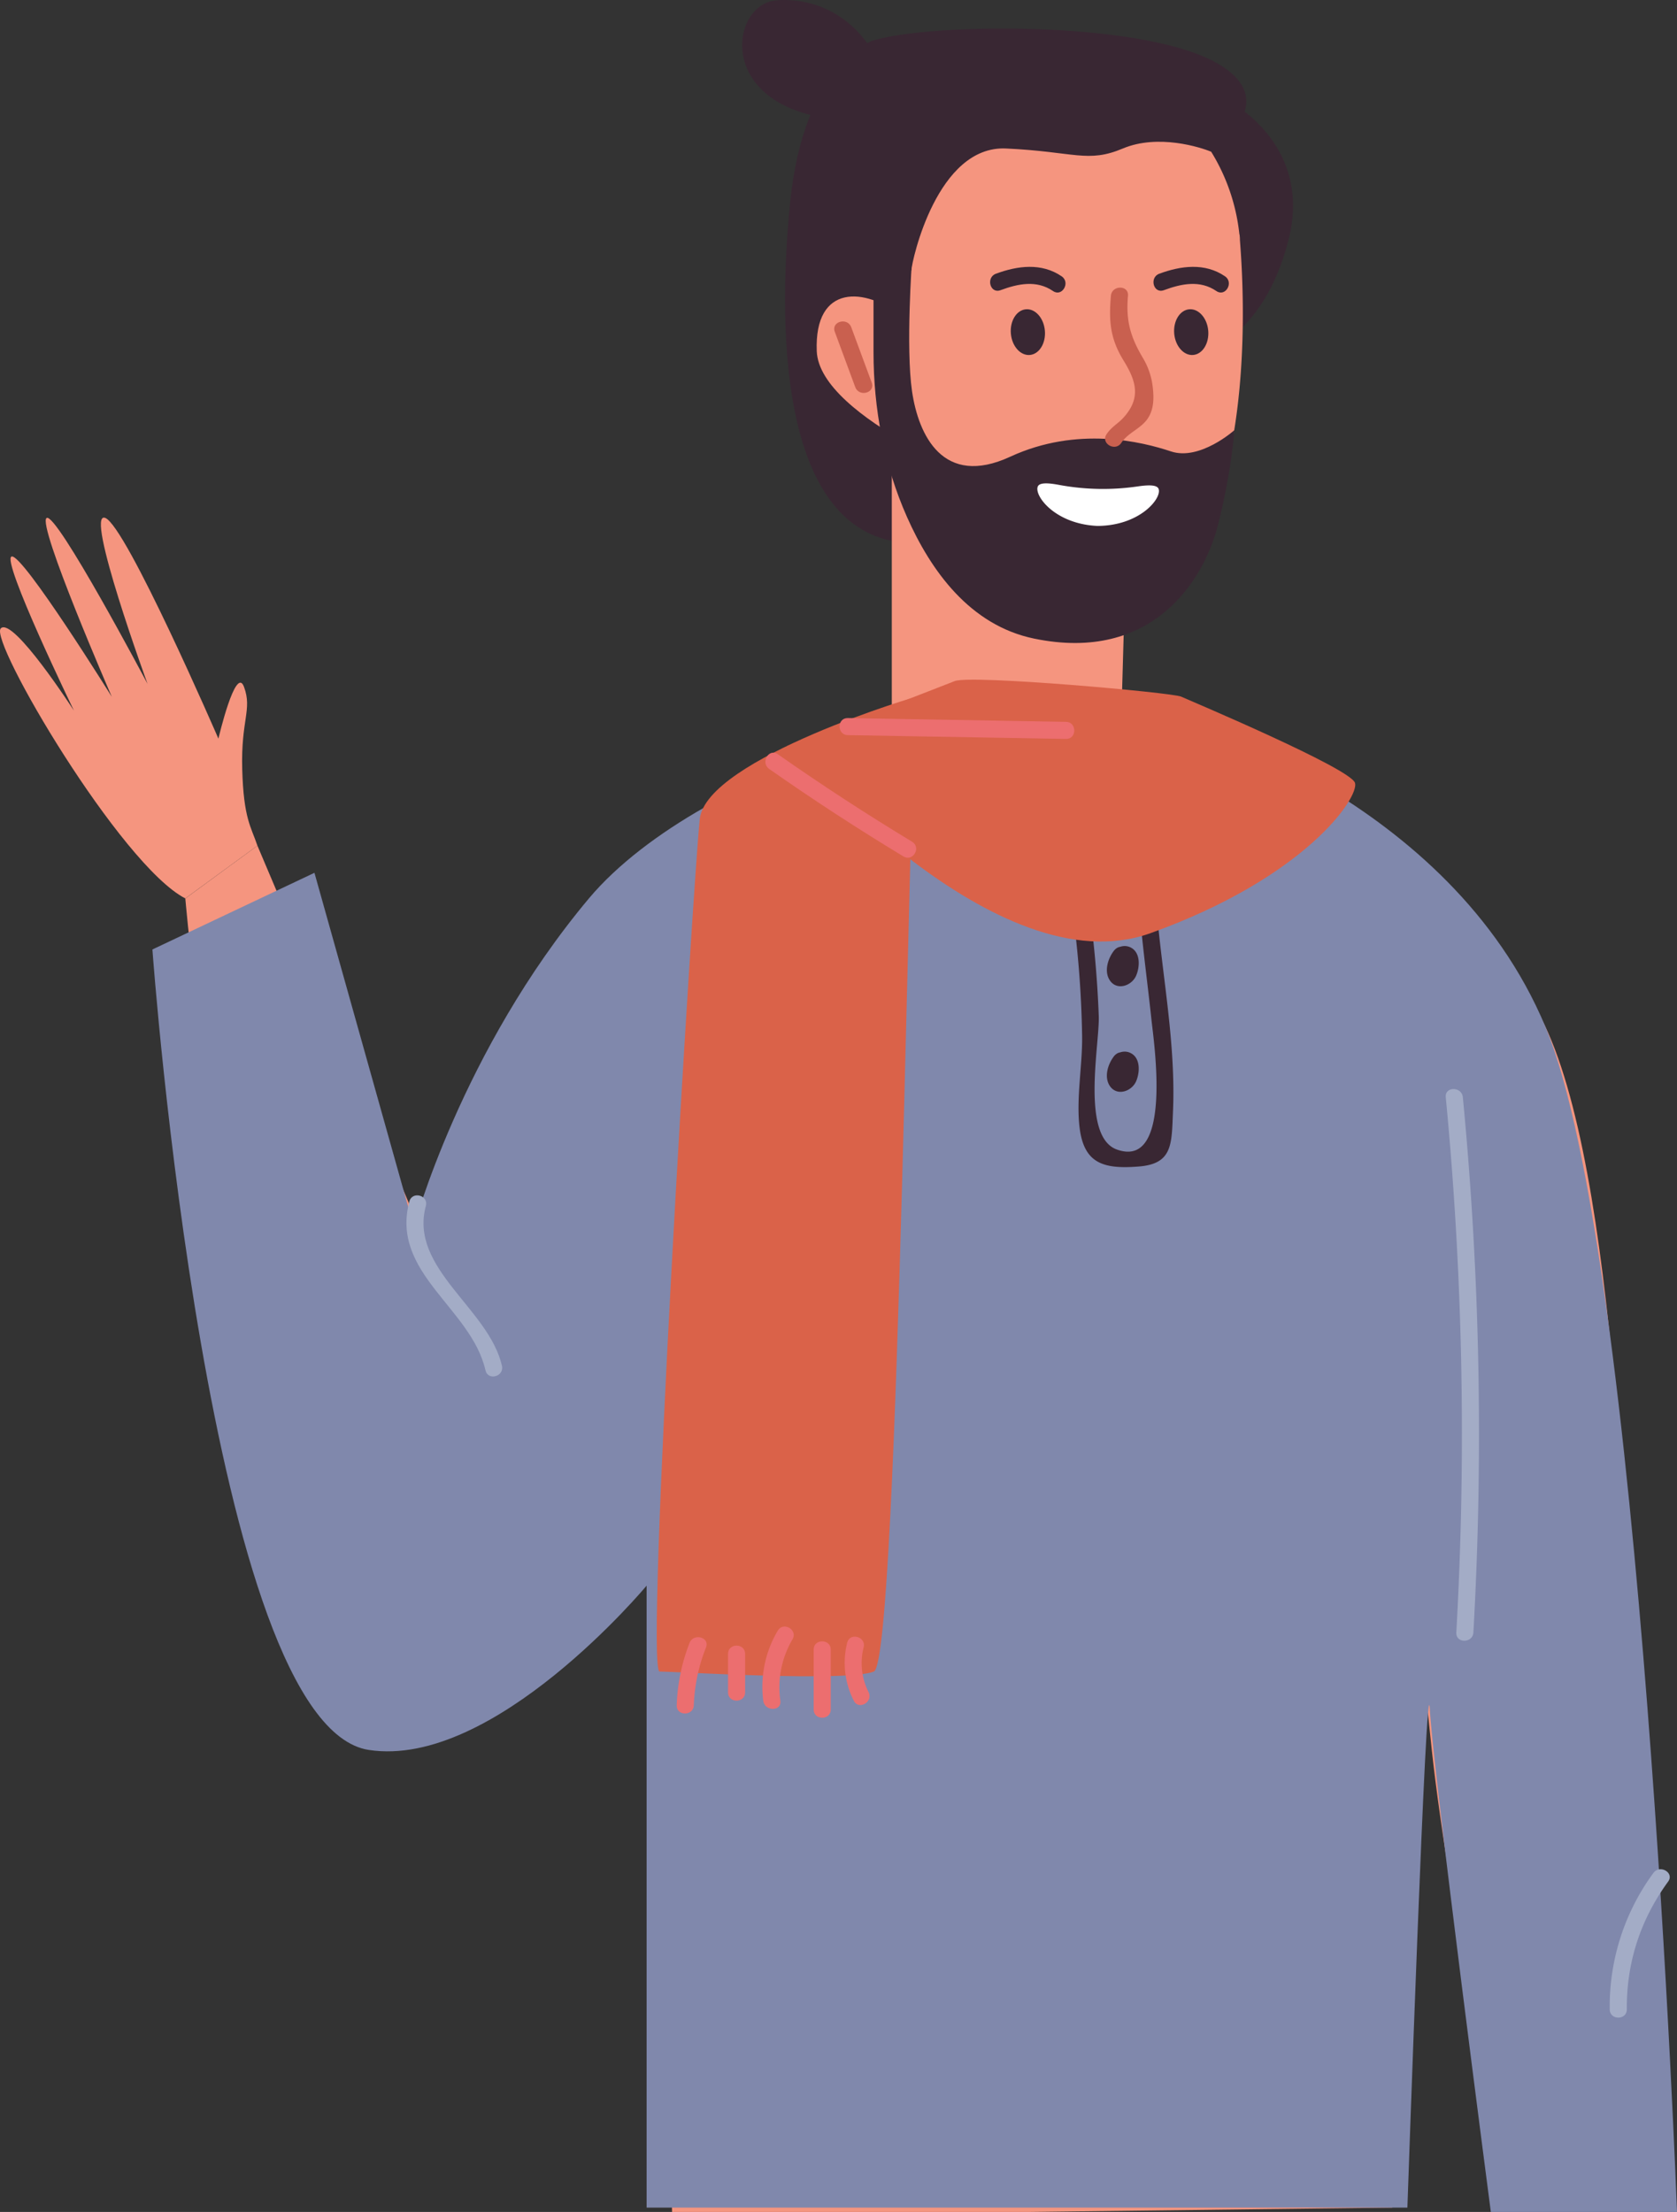 <svg xmlns="http://www.w3.org/2000/svg" width="1080" height="1424.29" viewBox="-0.005 -0.002 1080.005 1424.292" style=""><rect x="-0.005" y="-0.002" width="1080.005" height="1424.292" fill="#333333" stroke="none"/><g><title>cancer12_311382372</title><g data-name="Layer 2"><g data-name="Capa 2"><path d="M784.45 61.16s62 26.87 45.44 93S769.61 230 769.61 230L723.09 95.57z" fill="#392733" fill-rule="evenodd"></path><path d="M798.44 152.85c-.08-1.13-.13-1.8-.13-1.8h-.12A126.44 126.44 0 0 0 546.3 173h-.12s.07.66.18 1.79v.49c0 .16.1.6.13.9 2 19.52 21 241.06 147 230.06s106.38-232.47 105-252v-.9c0-.3-.04-.34-.05-.49z" fill="#f5957f" fill-rule="evenodd"></path><path d="M562.55 26s-44.78 14.47-53.74 104.73-3.45 209.46 71 218.42S598.38 303 598.38 303l-33.07-112.53 9-122.42z" fill="#392733" fill-rule="evenodd"></path><path d="M580.22 203.27c-22.74-18-55.85-20.9-54.23 22.76S642.35 313 642.35 313z" fill="#f5957f" fill-rule="evenodd"></path><path fill="#f5957f" fill-rule="evenodd" d="M721.88 471.4H574.32V279.72l152.46 18.6-4.9 173.08z"></path><path d="M915.31 609.78c-1.61-94.54-157-146.18-157-146.18l-126.17-46.22-17.21 46.22S418.16 540 416.55 634.59s11.42 632.62 16.26 789.7h229l234.8-2.82c4.82-157.08 20.31-717.15 18.7-811.69z" fill="#f5957f" fill-rule="evenodd"></path><path d="M628.88 449.66s-197.55 56-265.45 182.69C312.71 727 296.75 768.78 281.66 818L165.78 544.53l-46.44 34s35.84 416.27 136.6 461.09c125.4 55.79 273.64-322.17 273.64-322.17z" fill="#f5957f" fill-rule="evenodd"></path><path d="M784.45 474s121.67 40.87 203.12 172.74c53.36 86.39 57.39 353.75 70.38 480 13.78 134 13.78 294.74 13.78 294.74h-99.22s-39.42-192.38-50.44-294.74C904.42 962.86 912.3 941 811.09 703z" fill="#f5957f" fill-rule="evenodd"></path><path d="M537.61 213.62q6.58 17.83 13.18 35.66c2.44 6.58 13.07 3.74 10.61-2.92l-13.19-35.66c-2.43-6.58-13.07-3.73-10.6 2.92z" fill="#c9604f"></path><path d="M778.11 212.9c.7 8.12-3.63 15.13-9.68 15.66s-11.53-5.63-12.23-13.75 3.62-15.13 9.67-15.66 11.53 5.63 12.24 13.75z" fill="#392733" fill-rule="evenodd"></path><path d="M749.5 186.86c11.32-4.19 23.25-6.71 33.87.55 5.85 4 11.36-5.52 5.55-9.49-12.95-8.86-28.37-6.84-42.35-1.67-6.57 2.44-3.73 13.07 2.93 10.61z" fill="#392733"></path><path d="M672.91 212.9c.7 8.12-3.63 15.13-9.68 15.66s-11.53-5.63-12.23-13.75 3.63-15.13 9.68-15.66 11.52 5.63 12.23 13.75z" fill="#392733" fill-rule="evenodd"></path><path d="M644.3 186.86c11.32-4.19 23.25-6.71 33.87.55 5.85 4 11.36-5.52 5.55-9.49-13-8.86-28.37-6.84-42.35-1.67-6.58 2.44-3.73 13.07 2.93 10.61z" fill="#392733"></path><path d="M715.59 390.84a101 101 0 0 1-81.21-21.53c-5.45-4.42-13.28 3.31-7.78 7.78C653 398.52 685 407 718.52 401.44c7-1.16 4-11.76-2.93-10.6z" fill="#c9604f"></path><path d="M562.55 226.75c0 36.5 6.78 72.87 21.6 106.23 15.27 34.35 40.35 69.61 81.77 78.2 76.46 15.85 109.61-37.9 118.53-73.38s10.49-60.8 10.49-60.8-22.24 19.88-40.84 13.66-60.35-16.56-103.55 3.43-59.06-13.91-63.19-42.1 0-84.68 0-84.68l-24.81 9.86z" fill="#392733" fill-rule="evenodd"></path><path d="M715.43 190.47C714 206.88 715 218.14 723.5 232c8 13 11.65 24 .12 36.81-3.68 4.09-7.85 6-11 10.81-3.92 5.92 5.6 11.43 9.49 5.55 4.46-6.74 12.75-9.14 17.14-15.84 3.83-5.84 3.93-12.86 3.17-19.66a46.53 46.53 0 0 0-6.18-18.84C728 217 725 206.65 726.43 190.47c.61-7.05-10.39-7-11 0z" fill="#c9604f"></path><path d="M746.18 314.89c-.93-2.82-6.61-2.71-13.7-1.66a155.13 155.13 0 0 1-50.42-1c-7-1.32-12.72-1.65-13.76 1.13-2.25 6 11.28 24.08 38.47 25.28 27.23-.13 41.43-17.64 39.41-23.75z" fill="#fff" fill-rule="evenodd"></path><path d="M586.91 174.13c.45-6.86 16.74-80.59 61-78.52s52.48 9.56 75.22 0 50.26-.7 56.83 2.08c0 0 50.74-33.3.38-58.84S599.07 15 562.55 26s0 151.11 0 151.11z" fill="#392733" fill-rule="evenodd"></path><path d="M570.47 51.86C558.07 13.62 528.1-1.89 500.2.18S461.93 59 521.89 74s48.58-22.14 48.58-22.14z" fill="#392733" fill-rule="evenodd"></path><path d="M541.18 483.16s142.43 101 169.06 105.09 48-124.65 48-124.65 175 49.14 237 197.48 84.76 763.21 84.76 763.21H960.11s-37.2-284.14-39.27-323.41-14.47 320.59-14.47 320.59H416.42V1021s-98.33 118.18-178.94 105.78c-102.9-15.83-139.1-512-139.33-515.42L202.5 562l64 228s30.53-113.41 112.75-211.5c36.64-43.69 107.25-80.43 161.93-95.34z" fill="#8088ac" fill-rule="evenodd"></path><path d="M165.78 544.53c-4.1-12.22-8.9-17.34-9.79-49.21s6.52-38.31 1.18-52.95-16.52 33.23-16.52 33.23S81.2 338.35 67.7 333.45 95 440.31 95 440.31 36.3 329.36 30 333.53s42 115.15 42 115.15-57.28-92-64.48-90.36 40.09 99.25 40.09 99.25S8.42 396.84.51 404.6s77.21 152.51 118.83 173.89z" fill="#f5957f" fill-rule="evenodd"></path><path d="M689.73 579.49a673.22 673.22 0 0 1 7.16 87.65c.24 19-3.91 40-1.65 58.8 2.8 23.25 15.38 27 38.18 25.17 22-1.73 21.08-14.59 22-35.53 2.12-50.23-9.78-99.94-11.83-150-.29-7-11.29-7.09-11 0 1.26 30.7 5.77 60.93 9 91.43 1.49 13.93 13.79 96.15-22.33 83.17-23.3-8.37-11.07-67.93-11.64-85.8a701.74 701.74 0 0 0-7.28-77.8c-1-7-11.6-4-10.6 2.93z" fill="#392733"></path><path d="M717.29 612.28c-3.8 5-6.32 13.05-2.7 18.76 4.53 7.15 14.29 3.8 17.13-2.91 2.34-5.53 2.86-14.53-3.27-17.9-7-3.84-15.67 3.26-12.59 10.84 1.11 2.75 3.66 4.7 6.76 3.84 2.61-.71 5-4 3.84-6.76-.31-.33-.33-.26-.05.21-.66.65-1.32 1.31-2 2 .43-.53.09-.8-1-.8q-1.42-1.17-1.11-.21c-.17.17 0 1.53-.06 1.82-.21 2-1.46 2.62.44 3.52 1.75.84 1.06-.41 1.51-2.06a13.68 13.68 0 0 1 2.58-4.77c1.81-2.36.36-6.15-2-7.52-2.84-1.66-5.71-.39-7.53 2z" fill="#392733"></path><path d="M717.29 680.27c-3.8 5-6.32 13.05-2.7 18.76 4.53 7.14 14.29 3.8 17.13-2.92 2.34-5.53 2.86-14.53-3.27-17.89-7-3.85-15.67 3.25-12.59 10.84 1.11 2.75 3.66 4.69 6.76 3.84 2.61-.72 5-4 3.84-6.76-.31-.33-.33-.26-.05.2l-2 2c.43-.53.09-.79-1-.79q-1.42-1.17-1.11-.21c-.17.17 0 1.53-.06 1.81-.21 2-1.46 2.62.44 3.53 1.75.83 1.06-.41 1.51-2.06a13.59 13.59 0 0 1 2.58-4.77c1.81-2.36.36-6.16-2-7.53-2.84-1.65-5.71-.39-7.53 2z" fill="#392733"></path><path d="M948.87 1051.18a2265.38 2265.38 0 0 0-6.79-344.68c-.67-7-11.68-7-11 0a2265.38 2265.38 0 0 1 6.79 344.68c-.4 7.07 10.6 7 11 0z" fill="#a3acc6"></path><path d="M263.65 773.58c-12.44 46.11 39.92 68.71 49 108.79 1.57 6.9 12.17 4 10.6-2.93-8.4-36.94-59.91-62.64-49-102.94 1.84-6.84-8.76-9.76-10.6-2.92z" fill="#a3acc6"></path><path d="M1064.8 1206a145.11 145.11 0 0 0-28.12 87.83c.06 7.08 11 7.09 11 0-.23-30.24 8.81-57.86 26.62-82.28 4.17-5.73-5.37-11.22-9.5-5.55z" fill="#a3acc6"></path><path d="M450.64 527.46c-4.4 42.24-35.5 548.84-25.85 548.84s121.56 6.89 138 0 22.85-625.58 27.71-627.67-135.78 39.65-139.86 78.83z" fill="#da6249" fill-rule="evenodd"></path><path d="M506.75 480.4c4.14 1.37 134.32 156.31 234.13 120.48s134.52-87.38 131.76-96.74-106-52.92-112-55.59-135.34-14.18-145.8-10-108.09 41.85-108.09 41.85z" fill="#da6249" fill-rule="evenodd"></path><path d="M495.35 495.12q42.31 29.64 86.5 56.36c6.08 3.67 11.61-5.83 5.55-9.49q-44.21-26.73-86.5-56.36c-5.81-4.07-11.31 5.46-5.55 9.49z" fill="#ec6e6f"></path><path d="M546 473.35l140.52 2.44c7.08.12 7.08-10.88 0-11L546 462.36c-7.08-.13-7.08 10.87 0 11z" fill="#ec6e6f"></path><path d="M524 1062.17v38.58c0 7.08 11 7.09 11 0v-38.58c0-7.08-11-7.09-11 0z" fill="#ec6e6f"></path><path d="M500.88 1050a70.57 70.57 0 0 0-9.33 45.12c.89 6.93 11.9 7 11 0a60.9 60.9 0 0 1 7.83-39.57c3.58-6.13-5.92-11.67-9.49-5.55z" fill="#ec6e6f"></path><path d="M468.86 1064.93v24.8c0 7.08 11 7.09 11 0v-24.8c0-7.08-11-7.09-11 0z" fill="#ec6e6f"></path><path d="M444.06 1057.88a121 121 0 0 0-8.25 40.12c-.25 7.08 10.74 7.07 11 0a111.74 111.74 0 0 1 7.86-37.2c2.59-6.59-8-9.45-10.61-2.92z" fill="#ec6e6f"></path><path d="M545.59 1057.78a53.42 53.42 0 0 0 4.26 37.31c3.17 6.33 12.66.77 9.5-5.55a41.38 41.38 0 0 1-3.16-28.84c1.68-6.87-8.92-9.8-10.6-2.92z" fill="#ec6e6f"></path></g></g></g></svg>